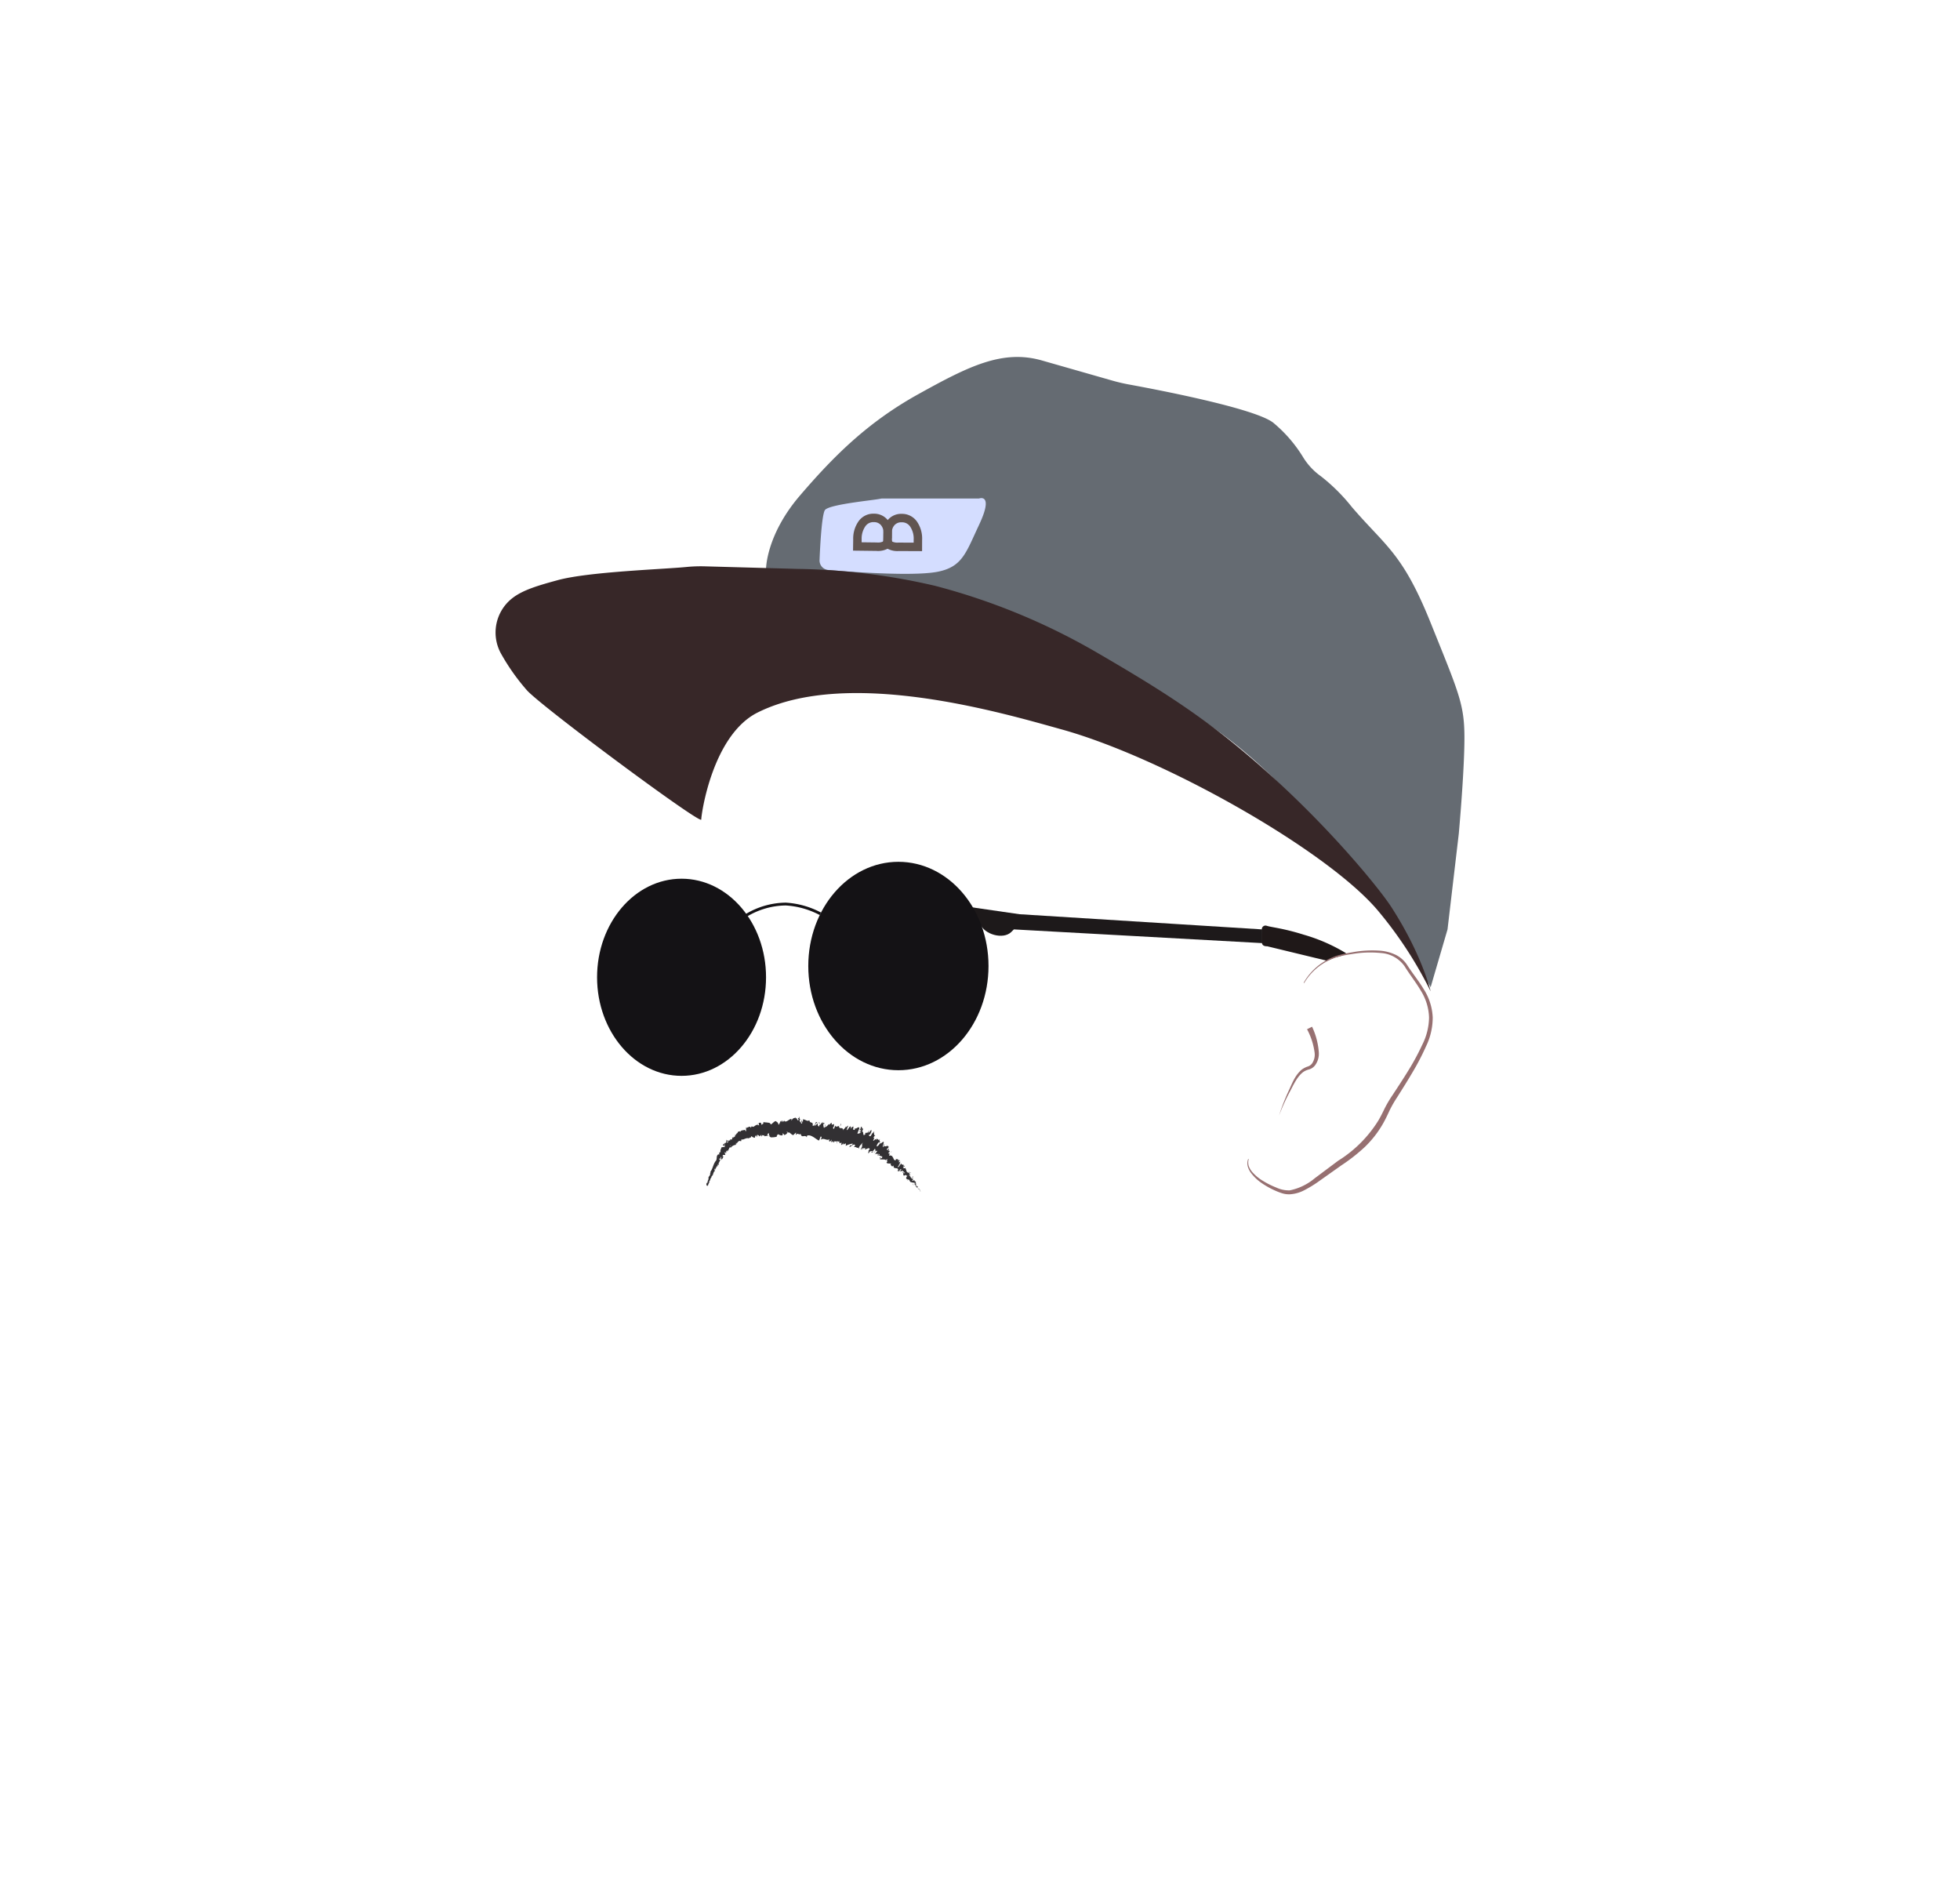 <svg id="Illustration" xmlns="http://www.w3.org/2000/svg" viewBox="0 0 348 334"><defs><style>.cls-1{fill:#656b72;}.cls-2{fill:#d4ddff;}.cls-3{fill:#372728;}.cls-4{fill:#1d191a;}.cls-5{fill:#141215;}.cls-6{fill:#323033;}.cls-10,.cls-7{fill:none;stroke-miterlimit:10;}.cls-7{stroke:#141215;stroke-width:0.5px;}.cls-8{fill:#1f1818;}.cls-9{fill:#977071;}.cls-10{stroke:#615551;stroke-width:1.5px;}</style></defs><path class="cls-1" d="M136.011,101s0-6,6-13,12-13,21-18,15-8,22-6l12.495,3.57q1.448.414,2.929.686c5.079.928,22.178,4.197,25.575,6.744a24.553,24.553,0,0,1,5.391,6.224,11.548,11.548,0,0,0,3.125,3.326A32.732,32.732,0,0,1,240.011,90c6,7,9,8.13,14,20.565s6,14.435,6,20.435-1,17-1,17l-2,17-3,10.261s-18.637-34.243-42-48.261c-20-12-33.97-21.226-52-24A176.542,176.542,0,0,0,136.011,101Z"/><path class="cls-2" d="M145.511,99.5s.293-8.293,1-9c1-1,8.569-1.683,9.826-1.961a1.64,1.64,0,0,1,.36-.039h17.14s2.674-1,0,4.674c-2.326,4.936-2.941,7.449-7.326,8.326-5,1-19.381-.304-19.381-.304A1.698,1.698,0,0,1,145.511,99.5Z"/><path class="cls-3" d="M88.934,116.001a7.735,7.735,0,0,1,1.993-9.775c1.87-1.479,4.607-2.277,8.084-3.226,5.5-1.5,18.624-1.926,22.852-2.34a26.388,26.388,0,0,1,3.296-.115L141.664,101a114.511,114.511,0,0,1,24.348,3,114.901,114.901,0,0,1,29,12c12,7,20,12,31,22s19.041,19.973,21,23c5.5,8.5,7,15,7,15a71.75,71.75,0,0,0-9.5-14.5c-9.204-10.738-38-27-56-32-10.377-2.883-37.875-11.062-54-3-8,4-10,18-10,19s-28.654-20.262-31-23A37.923,37.923,0,0,1,88.934,116.001Z"/><path class="cls-4" d="M179.562,165.45l.45-.45,44.087,2.435V165l-43.087-2.696-9-1.304,2,3C174.721,165.892,178.133,166.878,179.562,165.45Z"/><ellipse class="cls-5" cx="159.511" cy="171.5" rx="16" ry="18.5"/><ellipse class="cls-5" cx="121.011" cy="173.5" rx="15" ry="17.5"/><path class="cls-6" d="M163.422,211.545c.022.016.045-.011.002-.062l-.076-.011Z"/><path class="cls-6" d="M163.263,211.114c-.077-.046-.202-.071-.238.015.123.011.11.043.237.061.046.051.049.109.021.113.03.01.052.09.106.1a.34.34,0,0,0-.175-.263C163.214,211.11,163.247,211.117,163.263,211.114Z"/><path class="cls-6" d="M159.044,205.864l.002.065A.089.089,0,0,0,159.044,205.864Z"/><path class="cls-6" d="M156.001,202.927c.033.01.072-.021.099-.056C156.057,202.878,156.019,202.887,156.001,202.927Z"/><path class="cls-6" d="M155.697,202.032a.387.387,0,0,0,.019.055C155.726,202.038,155.726,202.007,155.697,202.032Z"/><path class="cls-6" d="M159.044,205.864l-.002-.171C158.953,205.786,159.022,205.805,159.044,205.864Z"/><path class="cls-6" d="M162.448,210.584a.188.188,0,0,0,.073.018l-.052-.029Z"/><path class="cls-6" d="M160.548,206.96l.023.025.11-.076Z"/><path class="cls-6" d="M161.511,208.018c-.013-.033-.185.121-.265.183.08-.054.127-.067.158-.058A.972.972,0,0,0,161.511,208.018Z"/><path class="cls-6" d="M162.649,210.027l.037.021Z"/><path class="cls-6" d="M159.89,206.164a.749.749,0,0,0,.064-.093A.517.517,0,0,0,159.89,206.164Z"/><path class="cls-6" d="M126.334,209.077l-.011-.004C126.326,209.083,126.329,209.087,126.334,209.077Z"/><polygon class="cls-6" points="125.501 210.497 125.505 210.475 125.483 210.463 125.501 210.497"/><path class="cls-6" d="M154.759,200.78l.002.011C154.818,200.766,154.795,200.763,154.759,200.78Z"/><path class="cls-6" d="M142.329,198.748c.124.291-.247.364-.055.689C142.26,199.311,142.494,198.938,142.329,198.748Z"/><path class="cls-6" d="M162.435,210.55l-.043-.038A.119.119,0,0,0,162.435,210.55Z"/><path class="cls-6" d="M142.274,199.437l-0.0.003.02.031Z"/><path class="cls-6" d="M151.551,199.755a1.186,1.186,0,0,0-.024.189A.766.766,0,0,0,151.551,199.755Z"/><path class="cls-6" d="M153.609,201.18l-.029-.078A.113.113,0,0,0,153.609,201.18Z"/><path class="cls-6" d="M150.19,200.049c-.023-.038-.019-.096-.075-.05l0.0.052C150.144,199.999,150.171,199.977,150.19,200.049Z"/><path class="cls-6" d="M148.962,199.821l.006.084.043-.015Z"/><path class="cls-6" d="M128.009,205.916a.422.422,0,0,1-.125-.009C127.969,205.935,127.903,206.094,128.009,205.916Z"/><path class="cls-6" d="M162.501,210.542a.075.075,0,0,1-.067.008l.034.023C162.485,210.564,162.499,210.554,162.501,210.542Z"/><path class="cls-6" d="M149.341,203.253l-.152-.113A.296.296,0,0,0,149.341,203.253Z"/><path class="cls-6" d="M134.553,201.674l-.031.037C134.539,201.713,134.551,201.703,134.553,201.674Z"/><path class="cls-6" d="M148.672,203.045a.91.91,0,0,0-.037-.304.68.68,0,0,0-.042.097Z"/><path class="cls-6" d="M127.882,205.907l.001 0Z"/><path class="cls-6" d="M127.479,207.076c.096-.15-.078-.131-.131-.198.071-.202.142-.039.245-.068.036-.129-.033-.278.022-.362.025.005.043-.007.059.026-.039-.18.215-.353.163-.568a.102.102,0,0,1,.046.002.573.573,0,0,1-.205-.087c.039-.07-.013-.18.095-.153-.028.041.007.066.024.102l.003-.095c.173.012-.013.125.084.18.046-.16.026-.394.138-.473.146.058-.116.27.093.202l-.153.133c.286-.003-.078.089.217.105.175-.187.093-.27.278-.448-.043-.093-.123-.056-.166-.15.068-.384.507-.003.485-.326-.051-.115-.215-.265-.005-.343l.122.166c.168-.171-.147-.279.12-.394.036.085-.064.188-.022.175.231-.027-.02-.16.058-.258l.163.096c.154-.193.232-.492.406-.712.031.051.041.124.133.124a1.26,1.26,0,0,1,.907-.504l-.011-.219c.024-.014.091.043.087.089.14-.006-.062-.103-.055-.198.051-.053.138.047.131.113.108-.209.339-.579.696-.464l-.024.073c.222.01.048-.47.298-.356l-.019.047c.444-.065.824-.416,1.259-.206-.057-.325.457.006.322-.435.314.143.277.238.657.295.094-.003.032-.323.125-.401l.083.24.063-.295.173.27.08-.089a.24.24,0,0,1-.137-.161c.124-.155.438.073.476.206l.302-.293c.018.107-.032.153-.061.228.12-.299.103.268.212-.006-.037-.056-.025-.159-.033-.213a.307.307,0,0,0,.418.042l.004.191a.494.494,0,0,0,.247-.025c.007-.003.016-.007.01-.008l-.004-.003.009-.11a2.162,2.162,0,0,1,.04-.236l.014-.059 0-.002 0-.001-.075.39.001,0,.003 0.0.005 0.0.01 0.0.041.002a3.086,3.086,0,0,1,.327.029c-.145-.114-.055-.447.063-.466l.013.31c.097-.178-.111-.13.07-.341.143.053.074.361-.03.447l.202-.081c.006.093-.043.136-.064.251.081-.184.357.362.455.027l.01.093a4.902,4.902,0,0,0,.862-.113c-.016-.277.112-.221.181-.452.23.073.519.27.802.204.171-.173.011-.249.063-.431.066.256.343.178.24.391a1.766,1.766,0,0,0,.375-.153l.226-.237c-.05-.107-.095-.149-.092-.243.05-.051.147.097.156.228l-.01.029c.313-.457.871.776,1.144.207l-.017.029.319-.295c.147.056-.091.211.015.393.355-.46.541.109.843-.188.168.889.8.023,1.057.628l.002-.212c.097-.196.084.133.136.19.007-.165-.067-.202-.008-.309.694-.171,1.345.519,1.988.873.238.117.306-1.136.545-.533l-.151.404c.577-.399,1.018.253,1.575-.073-.047.096-.071.229-.118.216.044.351.37.115.422-.154.07.049-.027.247-.006.395.064.223.334-.356.325-.012a.184.184,0,0,1-.073.121c.098-.145.296.125.31-.278.139.236.375-.078.467.193.189-.415.255.297.426-.322-.157.642.178.621.365.344-.085.187.044.235-.067.496.124.03.268-.057.335-.402.017.858.633-.488.471.569a3.444,3.444,0,0,1,1.251-.398c-.251.657-.38-.061-.603.638.383-.168.773-.666,1.008-.384.04.12-.158.266-.226.368.406-.156.524.293.942.057a.469.469,0,0,1-.136.148c.06.002.071.144.205-.146l-.087.056c.115-.459.629-.779.751-.986-.498.773.158.339-.508,1.296a.864.864,0,0,0,.261-.343c.021.08-.022.196-.184.387.257-.067.355-.395.516-.307-.075.134-.137.17-.24.32.226-.225.455-.433.529-.245-.054.075-.099.187-.138.163.253.083.814-.451.923-.045-.43.5-.029.234-.324.71l.229-.06.096-.258c.116.076.451-.184.452.034l-.219.129.285.061-.008-.255c.286-.15.387-.58.462-.343-.066.023.119.092-.006.394l-.001.001c.163-.101.331-.199.34-.027-.08.155-.374.465-.427.567.327-.319.355.095.717-.227a1.752,1.752,0,0,0-.289.341l.268-.25c-.014.131-.04.18-.184.348.127.171.357-.567.377-.193-.033.011-.059.059-.124.077.106.262.521.111.596.381-.266.435-.238-.019-.447.362.325.11.928-.066,1.108.217l-.013-.077c.471-.498-.027.405.307.257a.837.837,0,0,0-.223.203c.106.214.469.138.857.191l-.138.099c.007.189.213.268.276.407.136-.094.181-.026.292-.228-.229.905.932.182.767.932-.036-.027-.169.025-.14.047l.338.106c.137-.185.062-.128.134-.305.125-.074.264-.089.323-.034-.211.011-.25.269-.287.399.039-.057.108-.098.152-.153-.145.399.33-.307.318.042l-.088.075c.106.014.267-.037.312.052-.141.201-.147.019-.292.161.11.072.51-.152.43.099-.087.008-.146-.045-.234-.035-.1.286-.037.242.005.336l-.003-.01.085.226.007-.086c.537-.304.325.144.744.046-.396.082-.166.111-.346.261-.005.083.009.186-.057.216.213-.06.032.205.332.122-.046.052.078.078-.066.18.143.05.063-.101.136-.154.318-.008.178.492.612.505.27.106.435.032.654.167-.007.111-.181.062-.181.062a.371.371,0,0,0,.234.265c-.046.005-.055.044-.066.1.079.063.165-.044.203.091a.73.73,0,0,1-.194.025,2.956,2.956,0,0,1,.351.174c-.026.058-.122-.001-.186-.005.121.077.285.223.378.21l-.031-.085c.034.037-.042.06-.079.042-.134-.047-.085-.144-.061-.17l.071.055c.108-.188-.239-.256-.353-.384l.186-.052q-.112-.027-.231-.046c.013-.058.081-.147.155-.094-.001-.16-.122-.045-.102-.2.006-.021.017-.022.03-.018l-.122-.059c.049-.009.102-.111.124-.03-.033-.262-.343-.18-.261-.358l.022.006c-.251-.19-.148.086-.461.056l.249-.426-.163.104a.09.09,0,0,1,.023-.131c-.175-.001-.051.073-.191.106.038-.24-.349-.246-.117-.51-.159.074.002.197-.191.155.249-.298-.174-.094-.139-.318.179-.112.185.066.227-.168-.309.18-.121-.262-.244-.31-.214.203-.258-.106-.467-.177.082-.064-.125-.405-.166-.63l.044-.038c-.264.225-.352.042-.5-.003.152-.155.228-.2.345-.213l-.089-.097a.272.272,0,0,1-.258.047l.21-.179c-.124-.125-.467-.01-.494-.313-.194.198-.378.681-.676.665.093-.116.257-.312.342-.315-.028.001-.135.043-.122-.032l.235-.122c.001-.153-.178.119-.221.047.144-.159.059-.156.181-.275.028-.001-.008.116.07.075a.525.525,0,0,1,.051-.419c-.077.099-.194.22-.261.194-.135-.11.133-.241.136-.4-.132.087-.104-.115-.328.138-.036-.036.061-.162.107-.246-.163.05-.33-.263-.498.089l.001.034-.021.002.001 0-.001-0c-.444.07-.319-.563-.632-.642l.08-.095c-.22-.007-.339-.194-.609-.063-.039-.033.058-.26.172-.364-.161-.014-.266.091-.272-.204.245-.088.094-.188.208-.038-.057-.203.05-.398-.318-.24.263-.222.174-.423.046-.399l-.062.273c-.102-.022-.144-.1-.189-.177l.319-.327c.082-.695-1.079.33-.71-.607-.275.203.011.313-.291.565-.089-.153.187-.813.147-.851-.019-.368-.584.429-.668.134-.076.161-.325.552-.562.584-.094-.147.258-.724.424-.774.041.013.024.07-.011.117a.27.27,0,0,0,.237-.231l-.119.129c.036-.197-.162-.327.046-.53a.255.255,0,0,0-.184.337c-.028-.346-.273-.211-.365-.489-.024.104-.111.298-.14.276-.154-.377-.305.202-.53.145.04-.303.388-.535.073-.46-.022-.234.224-.428.35-.521-.362.183-.224-.415-.301-.542l.172-.065a.186.186,0,0,1-.199-.027l-.125.353c-.025-.091-.073-.123.002-.255-.176.173-.254.558-.528.776.013-.206-.325.052-.122-.394.165.279.203-.449.451-.401-.069.028-.117-.001-.146-.091a.173.173,0,0,1,.086-.1c-.039-.521-.369.427-.606.286.156-.23.178-.5.11-.469.099.06-.159.438-.341.581-.065-.27-.242.063-.313.002l.051.135c-.151.235-.212.167-.356.197.08-.201.16-.09.161-.194-.32.39-.067-.588-.373-.364-.008-.205.196-.483.172-.63-.337.254-.077-.439-.402-.246-.073.371-.032.289-.308.572l.437-.111-.418.419c.098.044.3-.134.337-.052-.218.241-.17.16-.24.465.072-.573-.385.198-.403-.214l.329-.861c-.111-.48-.602.296-.843-.026l.053.184c-.157.331-.211-.015-.359.093a1.592,1.592,0,0,0,.08-.604c-.06.217-.234-.082-.433.49l-.031-.419c-.22-.22-.524.742-.737.59.156-.297.097-.525.323-.714-.083-.02-.145-.088-.198.111-.003-.19-.328.338-.335.049-.066.118-.151.415-.236.371a.614.614,0,0,1,.034-.141c-.035.141-.188.16-.185.493-.042-.947-.704-.079-.762-.87a2.149,2.149,0,0,1-.596.11c.026-.08.027-.136.052-.103-.176-.285-.284.761-.481.438-.049-.456.177-.215.127-.393.126-.892-.328.076-.409-.462l.051-.046c-.082-.315-.377.291-.579.203a.539.539,0,0,0,.022-.13,1.217,1.217,0,0,1-.733.617c.113-.32.119-.162.131-.501-.099.036-.055.541-.25.608a1.928,1.928,0,0,1-.106-.715l.176 0c-.021-.469-.227-.008-.306-.098l.04-.197c-.276.039-.348.534-.626.465l.009.151c-.219.467-.093-.287-.295.056l.017-.494a2.744,2.744,0,0,1-.612.503,2.674,2.674,0,0,1,.546-.71.399.399,0,0,0-.435.237c.047-.043.113-.156.145-.078-.172.367-.356.536-.557.507.139-.921-.502-.282-.582-.997-.396.31-.715-.184-1.155-.14.109.692-.127.015-.143.719-.101.04-.138.029-.144-.018l-.282-.424c-.064-.203.103-.152.101-.308-.221-.055-.08-.297-.224-.479.021.247-.092.355-.218.263l.171.317c-.322.368-.255-.578-.586-.205l.105-.218c-.164.129-.624.024-.771.574-.032-.075-.079-.254-.006-.308-.423-.047-.855.646-1.248.405l.007-.163c-.085.067-.087.32-.238.198-.009-.065.002-.163-.045-.159a1.495,1.495,0,0,1-.123.187c-.026.061-.064.108-.111.075l.014-.188c-.307-.11-.329.537-.59.686a.664.664,0,0,0-.436-.593l-.001-.062c-.334-.004-.603.445-.928.596a.418.418,0,0,0-.383-.307l-.182-.025c-.109-.016-.236-.033-.314-.035a2.35,2.35,0,0,1-.473-.066c.09.061.016.308-.056.362-.12-.058-.242.323-.289-.032l.038-.002c-.139-.328-.345-.182-.498-.143l.084.456c-.576-.524-.925.555-1.297.085-.053.138-.162.181-.213.316l-.071-.218a1.421,1.421,0,0,0-.667.252l.004-.175c-.171.064.016.684-.13.759l-.163-.281c-.285.128-.674.014-.845.405-.012-.043-.038-.129.003-.162-.136.055-.589.064-.382.415-.109-.236-.29.102-.417.314l-.055-.186c-.038.3-.009.359-.163.523-.056.004-.113-.106-.03-.099-.196.006-.03.211-.249.24l-.001-.141c-.15.09-.101.139-.099.305-.041.123-.276.16-.396.054.041.091.05.248-.056.275a.113.113,0,0,1-.041-.113c-.287.108-.162.44-.412.456a.145.145,0,0,0-.092-.046,1.609,1.609,0,0,1,.288-.262c-.105-.118-.252.001-.295-.268-.026.204-.024.563-.196.642a.198.198,0,0,1-.054-.018l.001-.025a.111.111,0,0,0-.054.103.357.357,0,0,0-.123.086c-.103-.064-.176.124-.236.193.124.095.033.171.199.168-.017.004-.004-.025.028-.076a.099.099,0,0,0,.011-.041l.007.014.13-.181c.017.11.022.21-.105.23l.116.258c-.243-.05-.479.065-.595.017-.082.279-.306.572-.179.859-.011.083-.107.032-.155.034 0-.052.03-.095.01-.137-.02.169-.202.404-.073.527-.163.121-.082-.177-.19.063l-.027-.058c-.473.325-.044.931-.57,1.281.033-.027.049-.041.074-.036-.387.526-.456,1.24-.834,1.761-.093.156-.035.201-.025.322l-.092.005.026.211c-.036.268-.327.365-.32.726l.057-.025c-.048.11-.095.37-.135.334a.076.076,0,0,1-.005.089l-.031-.007-.037.299c-.085.213-.101-.071-.192.251-.019.125-.018.366.009.325.014-.049.048-.12.074-.116l-.02.112c.065.04.097.138.244-.103l.024-.193.06-.045-.058.151a.258.258,0,0,0,.062-.205.142.142,0,0,0,.073-.06l-.009-.201c.043-.009.034.1.102-.009-.005-.095-.108.052-.08-.092.074-.072.099-.034.104-.147.03-.006.036.021.03.064.008-.099.087-.238.055-.302.095-.067.112-.304.209-.257a.589.589,0,0,1,.02-.266c.059.195.146-.296.271-.201-.072-.157.135-.406.157-.624.006.015.017.045.002.059.064-.101.121-.114.183-.169-.107-.063-.055-.241-.082-.362.183-.076.1.141.232.15-.1-.036.023-.264-.084-.259.125-.064.08-.068.211-.07-.148-.09.023-.102-.032-.23.155-.103.169.035.207-.14C127.501,206.915,127.479,207.076,127.479,207.076Zm2.099-3.487.002.002-.054.062Zm.248-.225a.855.855,0,0,0-.113.092c-.049-.033-.082-.084-.054-.105C129.672,203.392,129.755,203.362,129.826,203.364Zm-1.34-.228c.02-.063.056-.059.085-.043a.741.741,0,0,0-.05.096l.01.018A.293.293,0,0,1,128.486,203.136Z"/><path class="cls-6" d="M128.576,203.357c-.003.009-.001.017-.006.027l.049-.005-.025-.049Z"/><path class="cls-6" d="M159.046,205.94l-.001-.011a.173.173,0,0,1-.019.047Z"/><polygon class="cls-6" points="134.225 201.88 134.206 201.824 134.194 201.88 134.225 201.88"/><path class="cls-6" d="M159.823,208.011a.156.156,0,0,0-.028.067A.208.208,0,0,0,159.823,208.011Z"/><path class="cls-6" d="M160.426,208.588l.031.136A.402.402,0,0,0,160.426,208.588Z"/><path class="cls-6" d="M160.836,209.081a.708.708,0,0,0,.077-.057v-.002Z"/><path class="cls-6" d="M152.399,203.856a.042.042,0,0,0-.029.009C152.287,203.921,152.333,203.905,152.399,203.856Z"/><path class="cls-6" d="M155.393,204.418a1.253,1.253,0,0,1-.194.104C155.225,204.577,155.255,204.606,155.393,204.418Z"/><polygon class="cls-6" points="149.357 203.266 149.359 203.259 149.341 203.253 149.357 203.266"/><path class="cls-6" d="M155.089,204.44c-.004.097.043.106.111.082C155.179,204.476,155.161,204.413,155.089,204.44Z"/><path class="cls-6" d="M162.853,210.989l.019.024a.039.039,0,0,1,.014-.006Z"/><path class="cls-6" d="M162.886,211.007l.033.018C162.908,211.015,162.898,211.005,162.886,211.007Z"/><path class="cls-6" d="M162.988,211.066l-.069-.04A.096.096,0,0,0,162.988,211.066Z"/><path class="cls-6" d="M162.282,210.365l-.045.024A.134.134,0,0,0,162.282,210.365Z"/><path class="cls-6" d="M162.082,210.197c.035.051.03.174.118.211l.036-.019C162.148,210.409,162.192,210.182,162.082,210.197Z"/><path class="cls-6" d="M161.92,208.887l.098.211c.029-.078.071-.186.145-.116C162.155,208.608,162.078,209.138,161.92,208.887Z"/><path class="cls-6" d="M161.567,208.269c.104.066.088-.087.127-.116C161.591,208.145,161.564,208.146,161.567,208.269Z"/><path class="cls-6" d="M158.083,204.679l.222-.25C158.207,204.402,158.222,204.528,158.083,204.679Z"/><polygon class="cls-6" points="156.235 205.468 156.169 205.689 156.403 205.462 156.235 205.468"/><polygon class="cls-6" points="157.368 203.114 157.431 203.1 157.23 203.099 157.368 203.114"/><path class="cls-6" d="M149.255,199.506l-.067.451C149.267,199.888,149.39,199.387,149.255,199.506Z"/><path class="cls-6" d="M145.542,199.485c-.012-.202-.098-.336-.187-.149C145.434,199.37,145.495,199.531,145.542,199.485Z"/><polygon class="cls-6" points="134.517 199.561 134.571 199.449 134.447 199.568 134.517 199.561"/><path class="cls-7" d="M132.511,162.5a13.834,13.834,0,0,1,7-2,15.003,15.003,0,0,1,6.152,1.734"/><path class="cls-8" d="M225.011,168l10.473,2.534a.533.533,0,0,0,.192.011L237.011,170s2.333-.542,1.913-.815a30.625,30.625,0,0,0-7.391-3.229c-3.732-1.177-5.722-1.305-6.648-1.604a.652.652,0,0,0-.849.643l-.015,1.776C224.016,167.487,224.011,168,225.011,168Z"/><path class="cls-9" d="M231.467,174.478a10.351,10.351,0,0,1,3.594-3.737,10.611,10.611,0,0,1,2.381-1.095,20.714,20.714,0,0,1,2.555-.564,19.352,19.352,0,0,1,5.227-.287,7.8,7.8,0,0,1,2.564.71,5.086,5.086,0,0,1,2.025,1.773c.923,1.454,2.032,2.786,2.946,4.298a10.105,10.105,0,0,1,1.621,5.04,11.716,11.716,0,0,1-1.197,5.165,43.315,43.315,0,0,1-2.424,4.65c-.88,1.504-1.815,2.973-2.737,4.437a20.477,20.477,0,0,0-1.266,2.204c-.362.78-.735,1.587-1.173,2.36a18.468,18.468,0,0,1-3.267,4.204,31.277,31.277,0,0,1-4.148,3.25l-4.248,3.008a20.787,20.787,0,0,1-2.27,1.373,6.3,6.3,0,0,1-2.627.759,4.031,4.031,0,0,1-1.39-.184,11.41,11.41,0,0,1-1.246-.479,14.492,14.492,0,0,1-2.312-1.284,8.153,8.153,0,0,1-1.933-1.809,3.725,3.725,0,0,1-.603-1.192,2.293,2.293,0,0,1,.077-1.323l.094.035a2.149,2.149,0,0,0,.011,1.235,3.496,3.496,0,0,0,.64,1.074,7.801,7.801,0,0,0,1.964,1.599,14.399,14.399,0,0,0,2.285,1.132,5.245,5.245,0,0,0,2.377.5,9.963,9.963,0,0,0,4.439-2.143l4.16-3.114a22.211,22.211,0,0,0,7.138-7.134c.43-.728.8-1.49,1.182-2.275a21.325,21.325,0,0,1,1.362-2.279c.952-1.452,1.905-2.892,2.804-4.365a42.589,42.589,0,0,0,2.447-4.533,11.034,11.034,0,0,0,1.21-4.855,9.488,9.488,0,0,0-1.466-4.763c-.858-1.471-1.956-2.833-2.872-4.32a5.589,5.589,0,0,0-4.218-2.358,19.024,19.024,0,0,0-5.13.186,20.474,20.474,0,0,0-2.529.507,10.385,10.385,0,0,0-2.35,1.027,10.209,10.209,0,0,0-3.608,3.611Z"/><path class="cls-9" d="M232.959,182.276a12.843,12.843,0,0,1,1.196,4.532,3.467,3.467,0,0,1-.689,2.354,2.076,2.076,0,0,1-1.071.705,3.282,3.282,0,0,0-.966.422c-1.144.837-1.763,2.318-2.469,3.627a35.516,35.516,0,0,0-1.86,4.128,35.625,35.625,0,0,1,1.634-4.236c.651-1.349,1.129-2.856,2.402-3.924a3.799,3.799,0,0,1,1.071-.547,1.458,1.458,0,0,0,.765-.556,2.772,2.772,0,0,0,.435-1.934,12.058,12.058,0,0,0-1.341-4.123Z"/><path class="cls-10" d="M155.147,91.945a2.466,2.466,0,0,0-2.092,1.026,4.565,4.565,0,0,0-.818,2.781l-.018,1.262,3.403.042a2.912,2.912,0,0,0,1.542-.265,1.244,1.244,0,0,0,.425-1.086l.014-1.103a2.678,2.678,0,0,0-.653-1.901A2.35,2.35,0,0,0,155.147,91.945Z"/><path class="cls-10" d="M162.973,95.831a4.556,4.556,0,0,0-.774-2.794A2.479,2.479,0,0,0,160.116,91.975a2.367,2.367,0,0,0-1.827.724,2.672,2.672,0,0,0-.689,1.89l-.005,1.103a1.241,1.241,0,0,0,.408,1.094,2.935,2.935,0,0,0,1.545.291l3.42.016Z"/></svg>